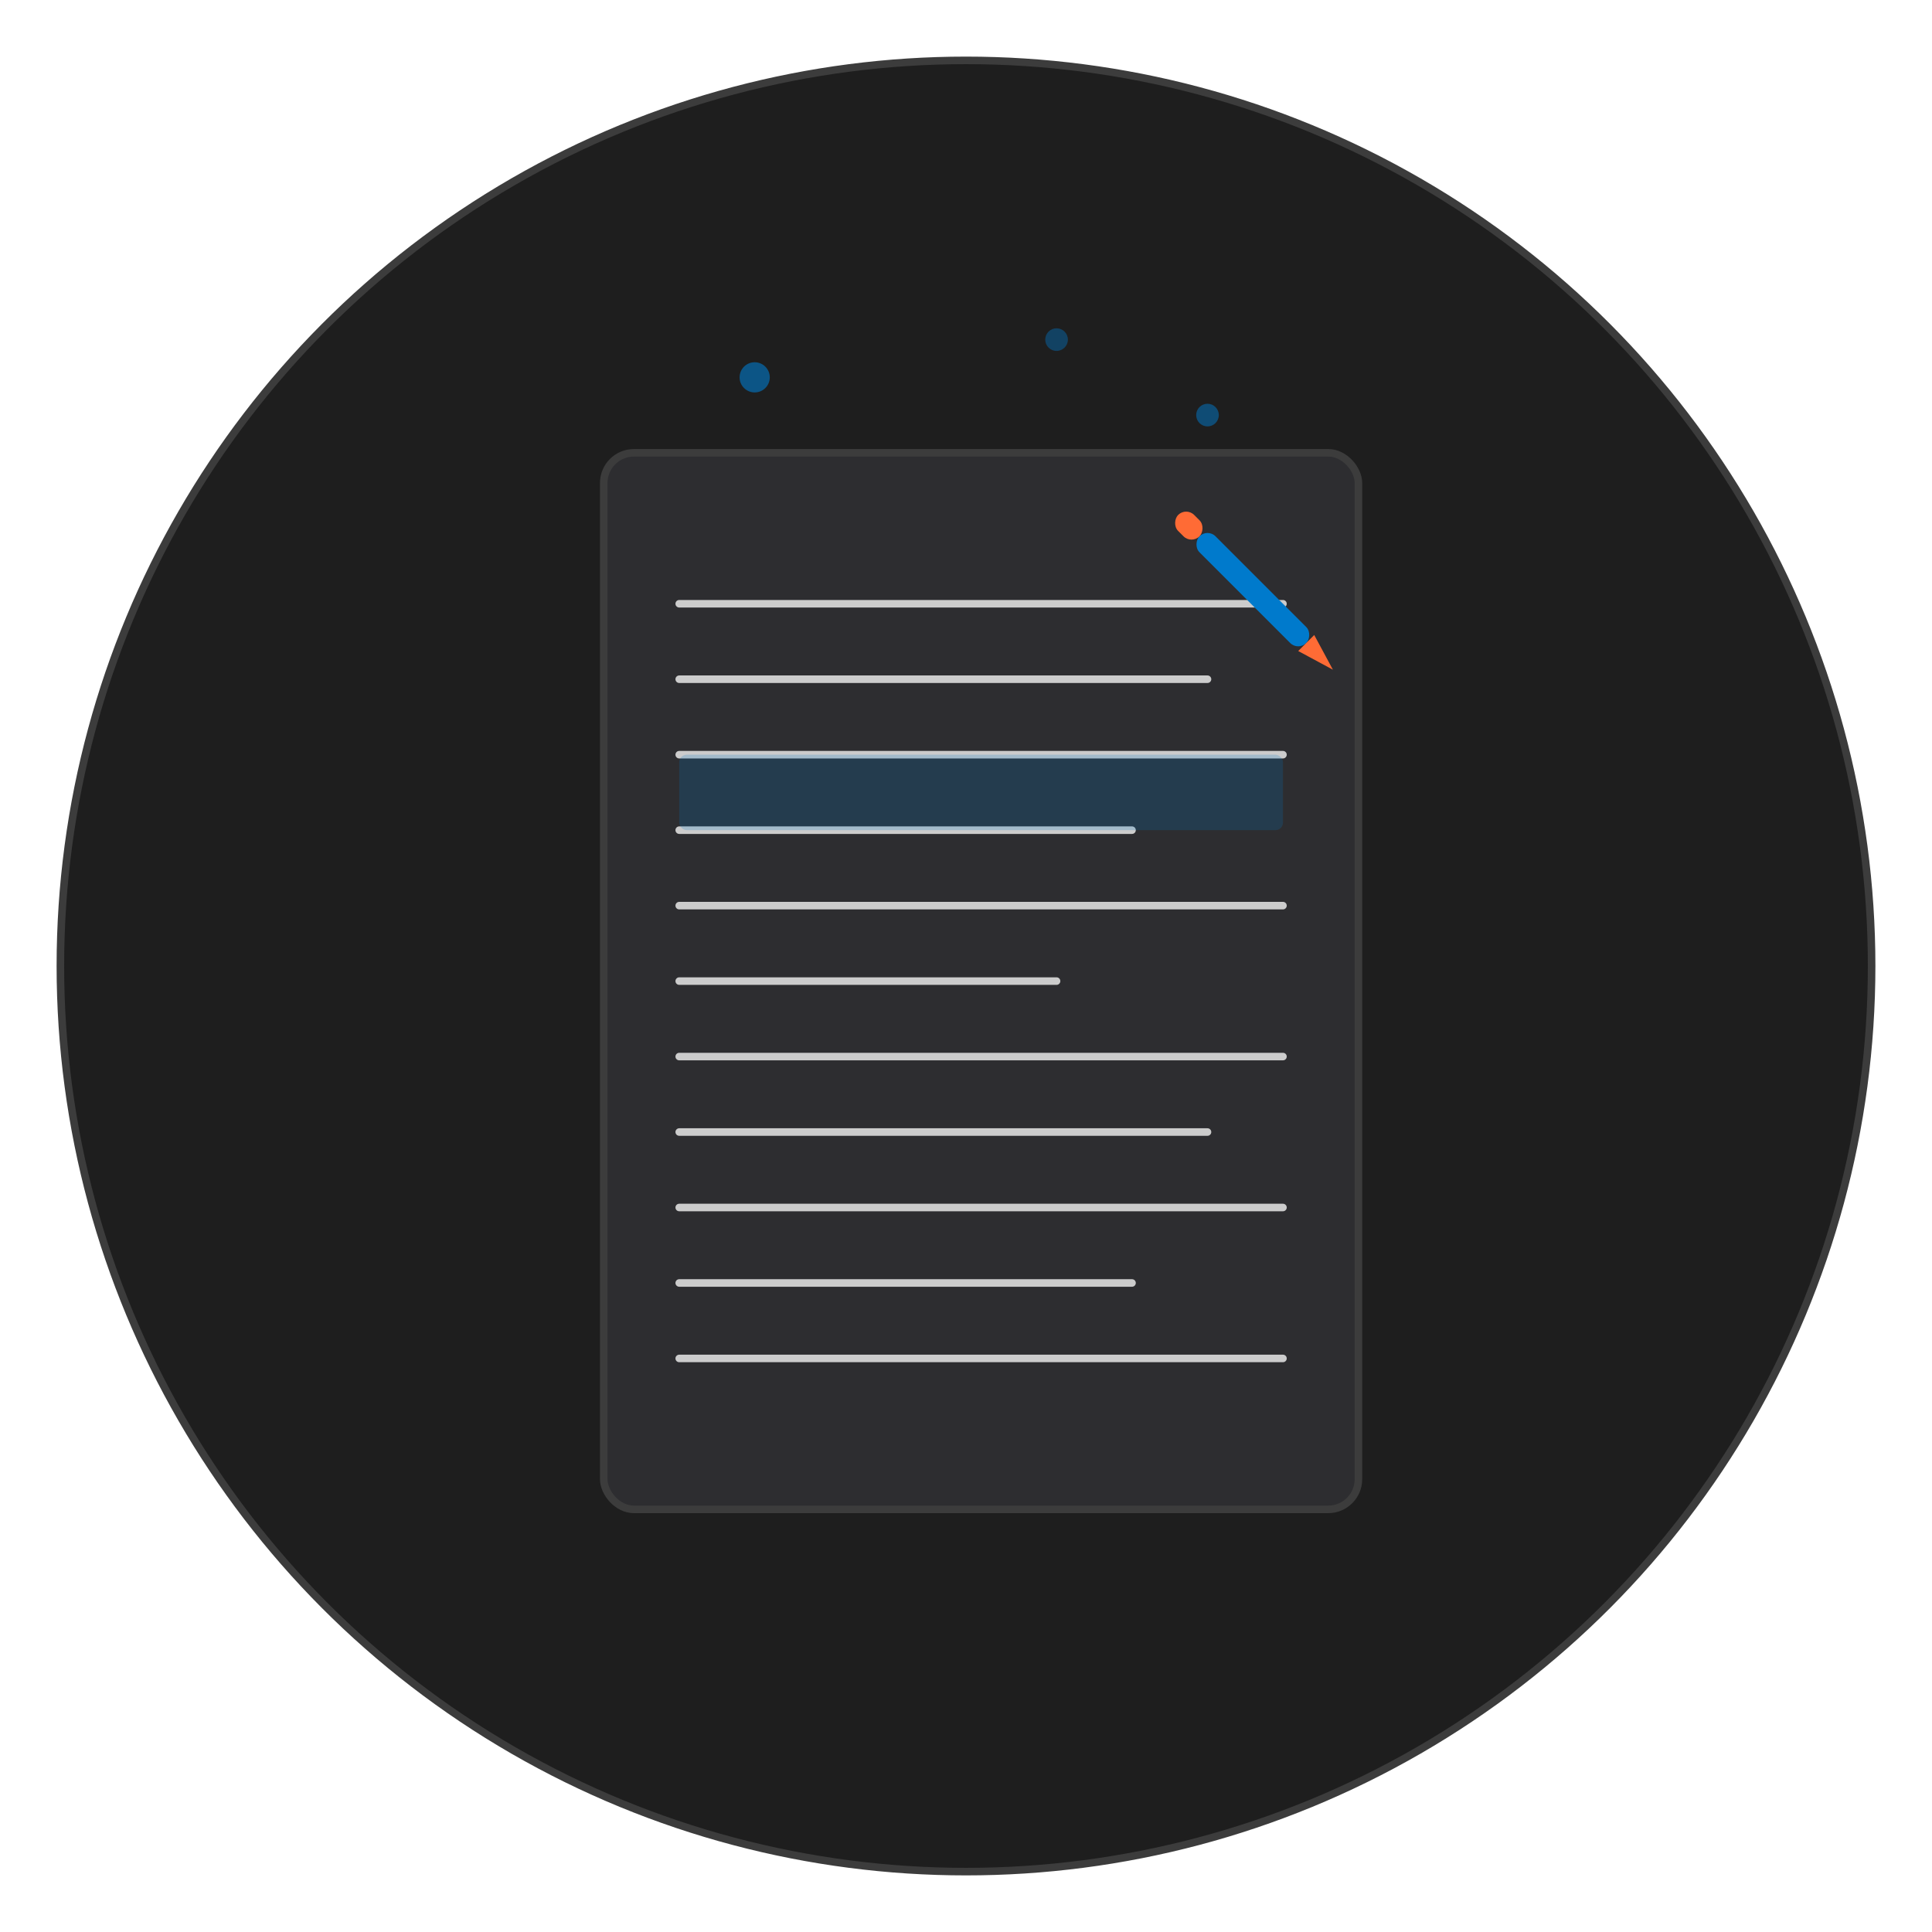 <svg width="512" height="512" viewBox="0 0 512 512" xmlns="http://www.w3.org/2000/svg">
    <!-- Background circle -->
    <circle cx="256" cy="256" r="240" fill="#1e1e1e" stroke="#3c3c3c" stroke-width="2" />

    <!-- Document/Notebook -->
    <rect x="160" y="120" width="200" height="280" rx="8" fill="#2d2d30" stroke="#3c3c3c"
        stroke-width="2" />

    <!-- Document lines -->
    <line x1="180" y1="160" x2="340" y2="160" stroke="#cccccc" stroke-width="2"
        stroke-linecap="round" />
    <line x1="180" y1="180" x2="320" y2="180" stroke="#cccccc" stroke-width="2"
        stroke-linecap="round" />
    <line x1="180" y1="200" x2="340" y2="200" stroke="#cccccc" stroke-width="2"
        stroke-linecap="round" />
    <line x1="180" y1="220" x2="300" y2="220" stroke="#cccccc" stroke-width="2"
        stroke-linecap="round" />
    <line x1="180" y1="240" x2="340" y2="240" stroke="#cccccc" stroke-width="2"
        stroke-linecap="round" />
    <line x1="180" y1="260" x2="280" y2="260" stroke="#cccccc" stroke-width="2"
        stroke-linecap="round" />
    <line x1="180" y1="280" x2="340" y2="280" stroke="#cccccc" stroke-width="2"
        stroke-linecap="round" />
    <line x1="180" y1="300" x2="320" y2="300" stroke="#cccccc" stroke-width="2"
        stroke-linecap="round" />
    <line x1="180" y1="320" x2="340" y2="320" stroke="#cccccc" stroke-width="2"
        stroke-linecap="round" />
    <line x1="180" y1="340" x2="300" y2="340" stroke="#cccccc" stroke-width="2"
        stroke-linecap="round" />
    <line x1="180" y1="360" x2="340" y2="360" stroke="#cccccc" stroke-width="2"
        stroke-linecap="round" />

    <!-- Pencil -->
    <g transform="translate(320, 140) rotate(45)">
        <!-- Pencil body -->
        <rect x="0" y="0" width="40" height="6" rx="3" fill="#007acc" />
        <!-- Pencil tip -->
        <polygon points="40,0 50,3 40,6" fill="#ff6b35" />
        <!-- Pencil eraser -->
        <rect x="-8" y="0" width="8" height="6" rx="3" fill="#ff6b35" />
    </g>

    <!-- Highlighted text line (showing it's being edited) -->
    <rect x="180" y="200" width="160" height="20" fill="#007acc" opacity="0.2" rx="2" />

    <!-- Small accent dots -->
    <circle cx="200" cy="100" r="4" fill="#007acc" opacity="0.6" />
    <circle cx="280" cy="90" r="3" fill="#007acc" opacity="0.4" />
    <circle cx="320" cy="110" r="3" fill="#007acc" opacity="0.5" />
</svg>

